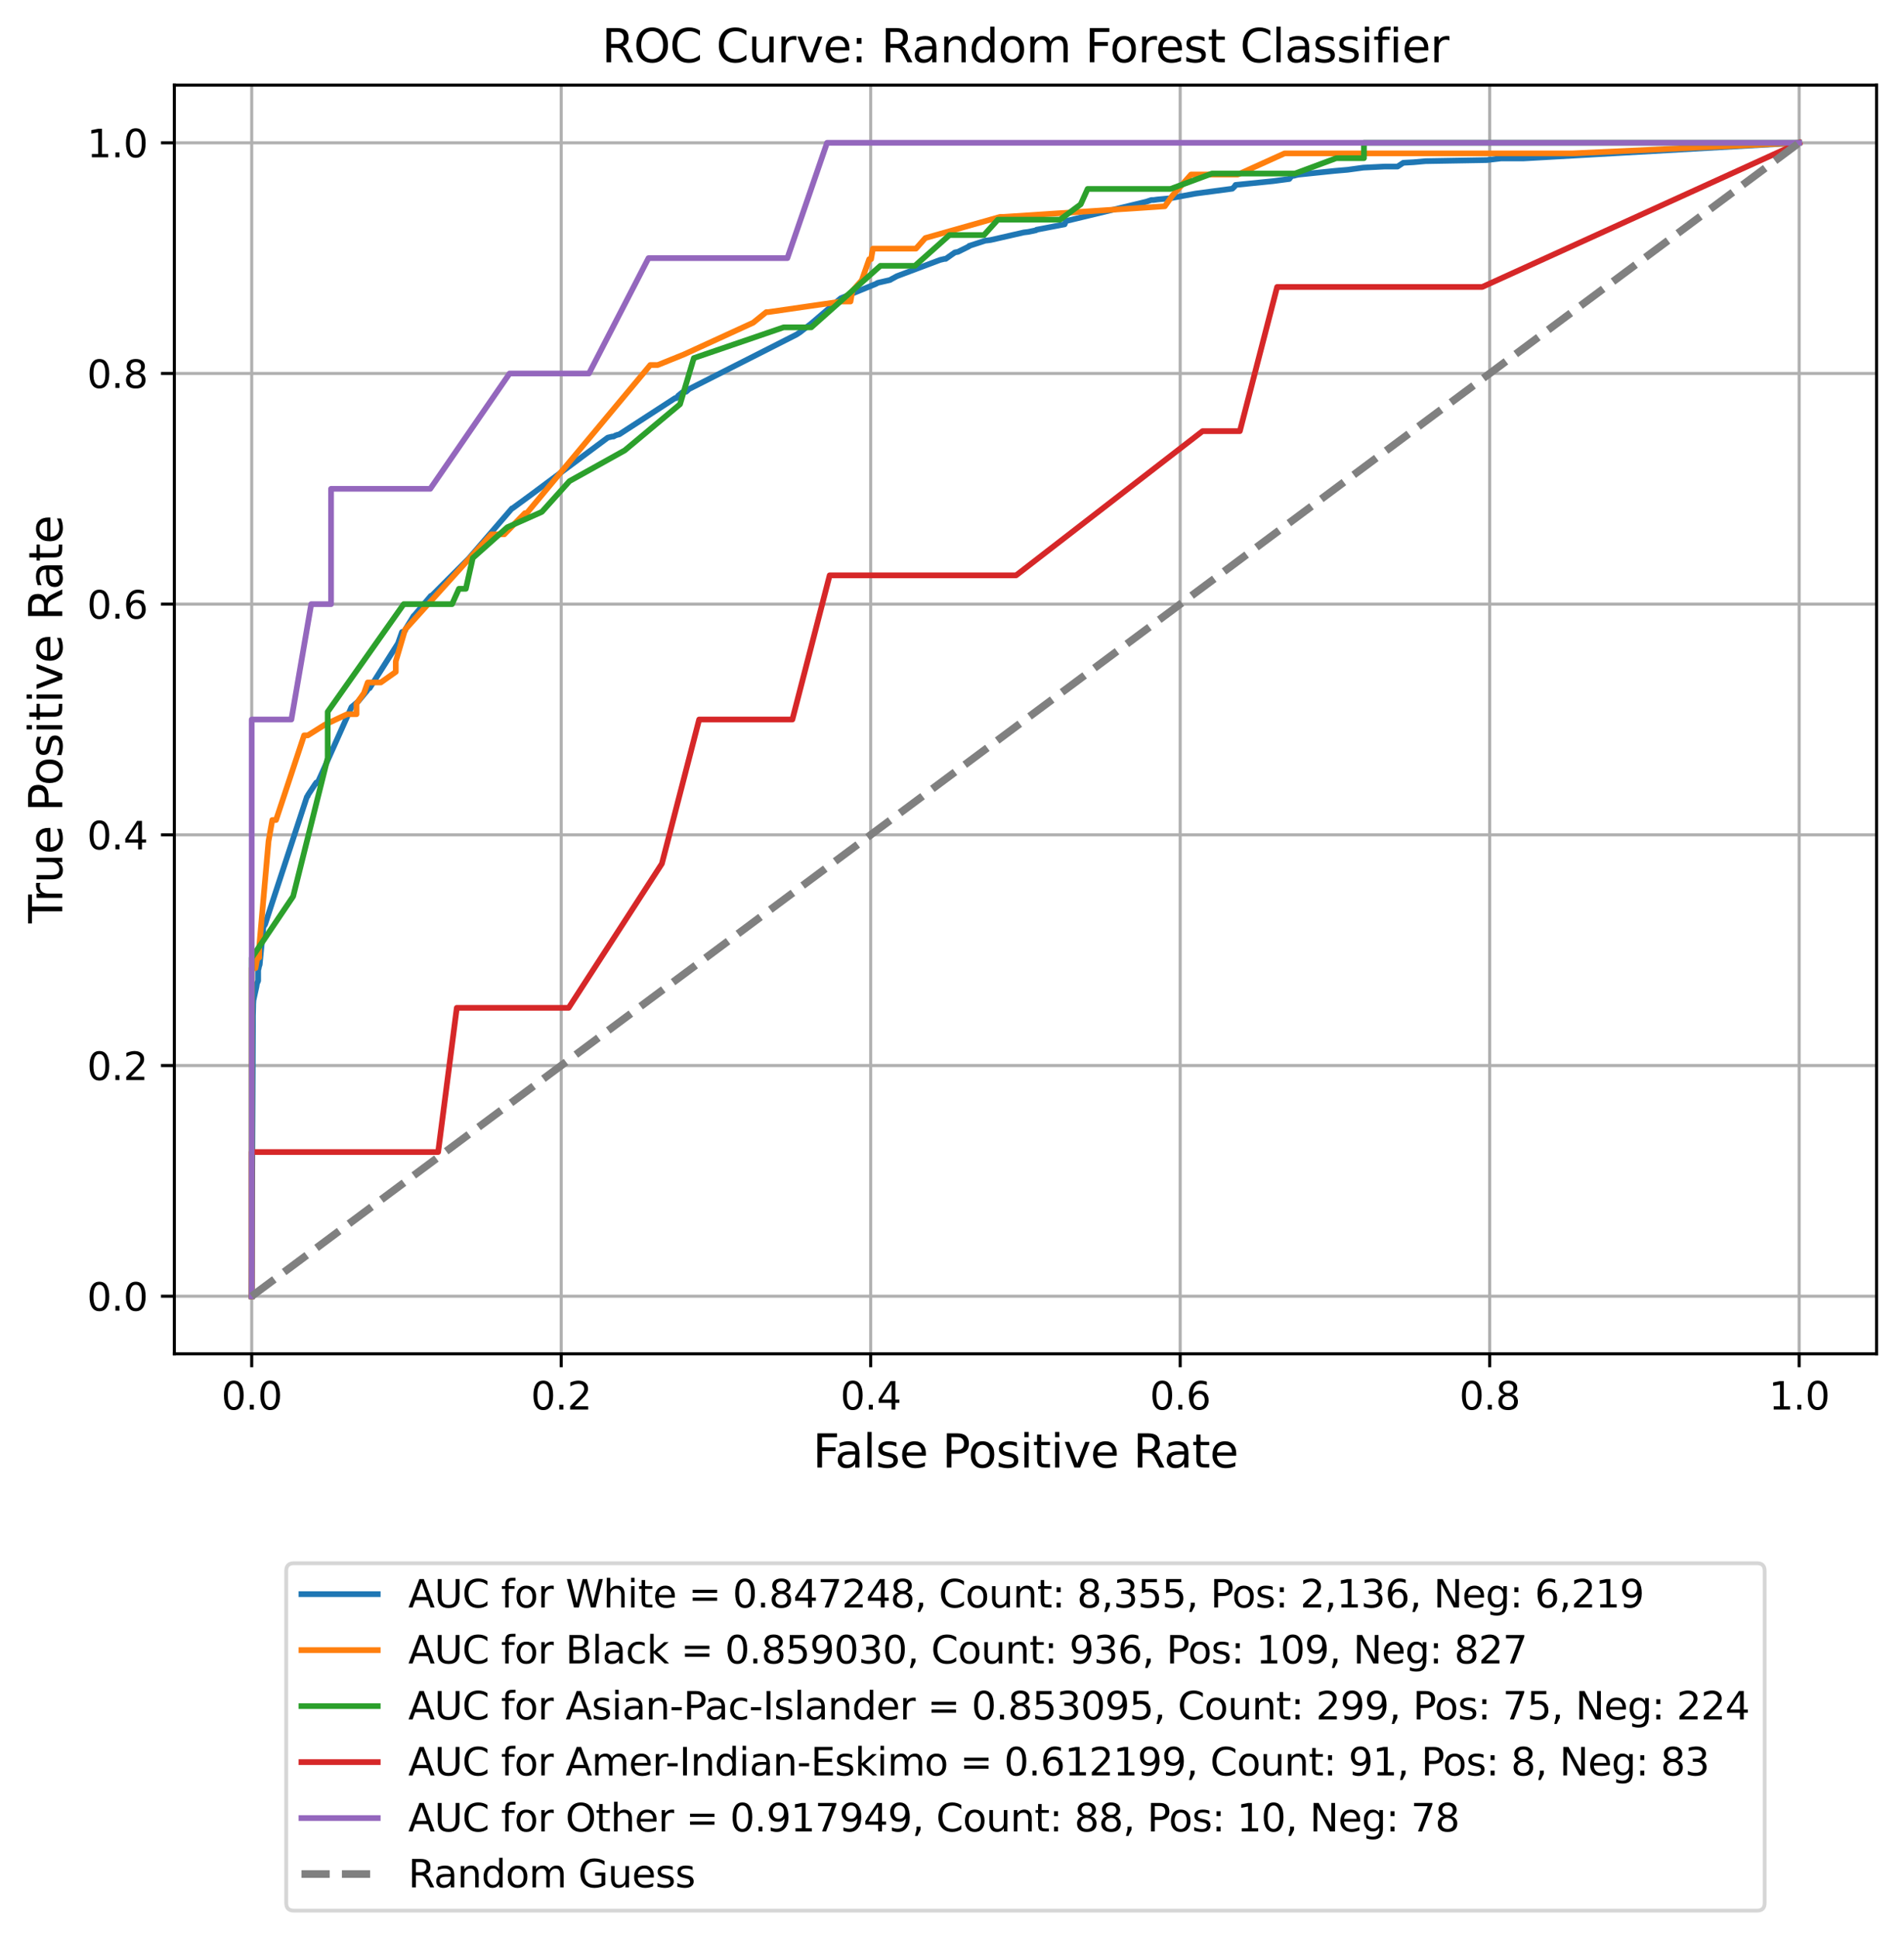 <?xml version="1.0" encoding="utf-8" standalone="no"?>
<!DOCTYPE svg PUBLIC "-//W3C//DTD SVG 1.1//EN"
  "http://www.w3.org/Graphics/SVG/1.1/DTD/svg11.dtd">
<svg xmlns:xlink="http://www.w3.org/1999/xlink" width="499.317pt" height="508.123pt" viewBox="0 0 499.317 508.123" xmlns="http://www.w3.org/2000/svg" version="1.1">
 <defs>
  <style type="text/css">*{stroke-linejoin: round; stroke-linecap: butt}</style>
 </defs>
 <g id="figure_1">
  <g id="patch_1">
   <path d="M 0 508.123 
L 499.317 508.123 
L 499.317 -0 
L 0 -0 
z
" style="fill: #ffffff"/>
  </g>
  <g id="axes_1">
   <g id="patch_2">
    <path d="M 45.717 354.958 
L 492.117 354.958 
L 492.117 22.318 
L 45.717 22.318 
z
" style="fill: #ffffff"/>
   </g>
   <g id="matplotlib.axis_1">
    <g id="xtick_1">
     <g id="line2d_1">
      <path d="M 66.008 354.958 
L 66.008 22.318 
" clip-path="url(#p4e9f854696)" style="fill: none; stroke: #b0b0b0; stroke-width: 0.8; stroke-linecap: square"/>
     </g>
     <g id="line2d_2">
      <defs>
       <path id="mfd24e2ac9d" d="M 0 0 
L 0 3.5 
" style="stroke: #000000; stroke-width: 0.8"/>
      </defs>
      <g>
       <use xlink:href="#mfd24e2ac9d" x="66.008" y="354.958" style="stroke: #000000; stroke-width: 0.8"/>
      </g>
     </g>
     <g id="text_1">
      <!-- 0.0 -->
      <g transform="translate(58.056 369.557) scale(0.1 -0.1)">
       <defs>
        <path id="DejaVuSans-30" d="M 2034 4250 
Q 1547 4250 1301 3770 
Q 1056 3291 1056 2328 
Q 1056 1369 1301 889 
Q 1547 409 2034 409 
Q 2525 409 2770 889 
Q 3016 1369 3016 2328 
Q 3016 3291 2770 3770 
Q 2525 4250 2034 4250 
z
M 2034 4750 
Q 2819 4750 3233 4129 
Q 3647 3509 3647 2328 
Q 3647 1150 3233 529 
Q 2819 -91 2034 -91 
Q 1250 -91 836 529 
Q 422 1150 422 2328 
Q 422 3509 836 4129 
Q 1250 4750 2034 4750 
z
" transform="scale(0.016)"/>
        <path id="DejaVuSans-2e" d="M 684 794 
L 1344 794 
L 1344 0 
L 684 0 
L 684 794 
z
" transform="scale(0.016)"/>
       </defs>
       <use xlink:href="#DejaVuSans-30"/>
       <use xlink:href="#DejaVuSans-2e" x="63.623"/>
       <use xlink:href="#DejaVuSans-30" x="95.41"/>
      </g>
     </g>
    </g>
    <g id="xtick_2">
     <g id="line2d_3">
      <path d="M 147.171 354.958 
L 147.171 22.318 
" clip-path="url(#p4e9f854696)" style="fill: none; stroke: #b0b0b0; stroke-width: 0.8; stroke-linecap: square"/>
     </g>
     <g id="line2d_4">
      <g>
       <use xlink:href="#mfd24e2ac9d" x="147.171" y="354.958" style="stroke: #000000; stroke-width: 0.8"/>
      </g>
     </g>
     <g id="text_2">
      <!-- 0.2 -->
      <g transform="translate(139.22 369.557) scale(0.1 -0.1)">
       <defs>
        <path id="DejaVuSans-32" d="M 1228 531 
L 3431 531 
L 3431 0 
L 469 0 
L 469 531 
Q 828 903 1448 1529 
Q 2069 2156 2228 2338 
Q 2531 2678 2651 2914 
Q 2772 3150 2772 3378 
Q 2772 3750 2511 3984 
Q 2250 4219 1831 4219 
Q 1534 4219 1204 4116 
Q 875 4013 500 3803 
L 500 4441 
Q 881 4594 1212 4672 
Q 1544 4750 1819 4750 
Q 2544 4750 2975 4387 
Q 3406 4025 3406 3419 
Q 3406 3131 3298 2873 
Q 3191 2616 2906 2266 
Q 2828 2175 2409 1742 
Q 1991 1309 1228 531 
z
" transform="scale(0.016)"/>
       </defs>
       <use xlink:href="#DejaVuSans-30"/>
       <use xlink:href="#DejaVuSans-2e" x="63.623"/>
       <use xlink:href="#DejaVuSans-32" x="95.41"/>
      </g>
     </g>
    </g>
    <g id="xtick_3">
     <g id="line2d_5">
      <path d="M 228.335 354.958 
L 228.335 22.318 
" clip-path="url(#p4e9f854696)" style="fill: none; stroke: #b0b0b0; stroke-width: 0.8; stroke-linecap: square"/>
     </g>
     <g id="line2d_6">
      <g>
       <use xlink:href="#mfd24e2ac9d" x="228.335" y="354.958" style="stroke: #000000; stroke-width: 0.8"/>
      </g>
     </g>
     <g id="text_3">
      <!-- 0.4 -->
      <g transform="translate(220.383 369.557) scale(0.1 -0.1)">
       <defs>
        <path id="DejaVuSans-34" d="M 2419 4116 
L 825 1625 
L 2419 1625 
L 2419 4116 
z
M 2253 4666 
L 3047 4666 
L 3047 1625 
L 3713 1625 
L 3713 1100 
L 3047 1100 
L 3047 0 
L 2419 0 
L 2419 1100 
L 313 1100 
L 313 1709 
L 2253 4666 
z
" transform="scale(0.016)"/>
       </defs>
       <use xlink:href="#DejaVuSans-30"/>
       <use xlink:href="#DejaVuSans-2e" x="63.623"/>
       <use xlink:href="#DejaVuSans-34" x="95.41"/>
      </g>
     </g>
    </g>
    <g id="xtick_4">
     <g id="line2d_7">
      <path d="M 309.499 354.958 
L 309.499 22.318 
" clip-path="url(#p4e9f854696)" style="fill: none; stroke: #b0b0b0; stroke-width: 0.8; stroke-linecap: square"/>
     </g>
     <g id="line2d_8">
      <g>
       <use xlink:href="#mfd24e2ac9d" x="309.499" y="354.958" style="stroke: #000000; stroke-width: 0.8"/>
      </g>
     </g>
     <g id="text_4">
      <!-- 0.6 -->
      <g transform="translate(301.547 369.557) scale(0.1 -0.1)">
       <defs>
        <path id="DejaVuSans-36" d="M 2113 2584 
Q 1688 2584 1439 2293 
Q 1191 2003 1191 1497 
Q 1191 994 1439 701 
Q 1688 409 2113 409 
Q 2538 409 2786 701 
Q 3034 994 3034 1497 
Q 3034 2003 2786 2293 
Q 2538 2584 2113 2584 
z
M 3366 4563 
L 3366 3988 
Q 3128 4100 2886 4159 
Q 2644 4219 2406 4219 
Q 1781 4219 1451 3797 
Q 1122 3375 1075 2522 
Q 1259 2794 1537 2939 
Q 1816 3084 2150 3084 
Q 2853 3084 3261 2657 
Q 3669 2231 3669 1497 
Q 3669 778 3244 343 
Q 2819 -91 2113 -91 
Q 1303 -91 875 529 
Q 447 1150 447 2328 
Q 447 3434 972 4092 
Q 1497 4750 2381 4750 
Q 2619 4750 2861 4703 
Q 3103 4656 3366 4563 
z
" transform="scale(0.016)"/>
       </defs>
       <use xlink:href="#DejaVuSans-30"/>
       <use xlink:href="#DejaVuSans-2e" x="63.623"/>
       <use xlink:href="#DejaVuSans-36" x="95.41"/>
      </g>
     </g>
    </g>
    <g id="xtick_5">
     <g id="line2d_9">
      <path d="M 390.662 354.958 
L 390.662 22.318 
" clip-path="url(#p4e9f854696)" style="fill: none; stroke: #b0b0b0; stroke-width: 0.8; stroke-linecap: square"/>
     </g>
     <g id="line2d_10">
      <g>
       <use xlink:href="#mfd24e2ac9d" x="390.662" y="354.958" style="stroke: #000000; stroke-width: 0.8"/>
      </g>
     </g>
     <g id="text_5">
      <!-- 0.8 -->
      <g transform="translate(382.711 369.557) scale(0.1 -0.1)">
       <defs>
        <path id="DejaVuSans-38" d="M 2034 2216 
Q 1584 2216 1326 1975 
Q 1069 1734 1069 1313 
Q 1069 891 1326 650 
Q 1584 409 2034 409 
Q 2484 409 2743 651 
Q 3003 894 3003 1313 
Q 3003 1734 2745 1975 
Q 2488 2216 2034 2216 
z
M 1403 2484 
Q 997 2584 770 2862 
Q 544 3141 544 3541 
Q 544 4100 942 4425 
Q 1341 4750 2034 4750 
Q 2731 4750 3128 4425 
Q 3525 4100 3525 3541 
Q 3525 3141 3298 2862 
Q 3072 2584 2669 2484 
Q 3125 2378 3379 2068 
Q 3634 1759 3634 1313 
Q 3634 634 3220 271 
Q 2806 -91 2034 -91 
Q 1263 -91 848 271 
Q 434 634 434 1313 
Q 434 1759 690 2068 
Q 947 2378 1403 2484 
z
M 1172 3481 
Q 1172 3119 1398 2916 
Q 1625 2713 2034 2713 
Q 2441 2713 2670 2916 
Q 2900 3119 2900 3481 
Q 2900 3844 2670 4047 
Q 2441 4250 2034 4250 
Q 1625 4250 1398 4047 
Q 1172 3844 1172 3481 
z
" transform="scale(0.016)"/>
       </defs>
       <use xlink:href="#DejaVuSans-30"/>
       <use xlink:href="#DejaVuSans-2e" x="63.623"/>
       <use xlink:href="#DejaVuSans-38" x="95.41"/>
      </g>
     </g>
    </g>
    <g id="xtick_6">
     <g id="line2d_11">
      <path d="M 471.826 354.958 
L 471.826 22.318 
" clip-path="url(#p4e9f854696)" style="fill: none; stroke: #b0b0b0; stroke-width: 0.8; stroke-linecap: square"/>
     </g>
     <g id="line2d_12">
      <g>
       <use xlink:href="#mfd24e2ac9d" x="471.826" y="354.958" style="stroke: #000000; stroke-width: 0.8"/>
      </g>
     </g>
     <g id="text_6">
      <!-- 1.0 -->
      <g transform="translate(463.874 369.557) scale(0.1 -0.1)">
       <defs>
        <path id="DejaVuSans-31" d="M 794 531 
L 1825 531 
L 1825 4091 
L 703 3866 
L 703 4441 
L 1819 4666 
L 2450 4666 
L 2450 531 
L 3481 531 
L 3481 0 
L 794 0 
L 794 531 
z
" transform="scale(0.016)"/>
       </defs>
       <use xlink:href="#DejaVuSans-31"/>
       <use xlink:href="#DejaVuSans-2e" x="63.623"/>
       <use xlink:href="#DejaVuSans-30" x="95.41"/>
      </g>
     </g>
    </g>
    <g id="text_7">
     <!-- False Positive Rate -->
     <g transform="translate(213.157 384.754) scale(0.12 -0.12)">
      <defs>
       <path id="DejaVuSans-46" d="M 628 4666 
L 3309 4666 
L 3309 4134 
L 1259 4134 
L 1259 2759 
L 3109 2759 
L 3109 2228 
L 1259 2228 
L 1259 0 
L 628 0 
L 628 4666 
z
" transform="scale(0.016)"/>
       <path id="DejaVuSans-61" d="M 2194 1759 
Q 1497 1759 1228 1600 
Q 959 1441 959 1056 
Q 959 750 1161 570 
Q 1363 391 1709 391 
Q 2188 391 2477 730 
Q 2766 1069 2766 1631 
L 2766 1759 
L 2194 1759 
z
M 3341 1997 
L 3341 0 
L 2766 0 
L 2766 531 
Q 2569 213 2275 61 
Q 1981 -91 1556 -91 
Q 1019 -91 701 211 
Q 384 513 384 1019 
Q 384 1609 779 1909 
Q 1175 2209 1959 2209 
L 2766 2209 
L 2766 2266 
Q 2766 2663 2505 2880 
Q 2244 3097 1772 3097 
Q 1472 3097 1187 3025 
Q 903 2953 641 2809 
L 641 3341 
Q 956 3463 1253 3523 
Q 1550 3584 1831 3584 
Q 2591 3584 2966 3190 
Q 3341 2797 3341 1997 
z
" transform="scale(0.016)"/>
       <path id="DejaVuSans-6c" d="M 603 4863 
L 1178 4863 
L 1178 0 
L 603 0 
L 603 4863 
z
" transform="scale(0.016)"/>
       <path id="DejaVuSans-73" d="M 2834 3397 
L 2834 2853 
Q 2591 2978 2328 3040 
Q 2066 3103 1784 3103 
Q 1356 3103 1142 2972 
Q 928 2841 928 2578 
Q 928 2378 1081 2264 
Q 1234 2150 1697 2047 
L 1894 2003 
Q 2506 1872 2764 1633 
Q 3022 1394 3022 966 
Q 3022 478 2636 193 
Q 2250 -91 1575 -91 
Q 1294 -91 989 -36 
Q 684 19 347 128 
L 347 722 
Q 666 556 975 473 
Q 1284 391 1588 391 
Q 1994 391 2212 530 
Q 2431 669 2431 922 
Q 2431 1156 2273 1281 
Q 2116 1406 1581 1522 
L 1381 1569 
Q 847 1681 609 1914 
Q 372 2147 372 2553 
Q 372 3047 722 3315 
Q 1072 3584 1716 3584 
Q 2034 3584 2315 3537 
Q 2597 3491 2834 3397 
z
" transform="scale(0.016)"/>
       <path id="DejaVuSans-65" d="M 3597 1894 
L 3597 1613 
L 953 1613 
Q 991 1019 1311 708 
Q 1631 397 2203 397 
Q 2534 397 2845 478 
Q 3156 559 3463 722 
L 3463 178 
Q 3153 47 2828 -22 
Q 2503 -91 2169 -91 
Q 1331 -91 842 396 
Q 353 884 353 1716 
Q 353 2575 817 3079 
Q 1281 3584 2069 3584 
Q 2775 3584 3186 3129 
Q 3597 2675 3597 1894 
z
M 3022 2063 
Q 3016 2534 2758 2815 
Q 2500 3097 2075 3097 
Q 1594 3097 1305 2825 
Q 1016 2553 972 2059 
L 3022 2063 
z
" transform="scale(0.016)"/>
       <path id="DejaVuSans-20" transform="scale(0.016)"/>
       <path id="DejaVuSans-50" d="M 1259 4147 
L 1259 2394 
L 2053 2394 
Q 2494 2394 2734 2622 
Q 2975 2850 2975 3272 
Q 2975 3691 2734 3919 
Q 2494 4147 2053 4147 
L 1259 4147 
z
M 628 4666 
L 2053 4666 
Q 2838 4666 3239 4311 
Q 3641 3956 3641 3272 
Q 3641 2581 3239 2228 
Q 2838 1875 2053 1875 
L 1259 1875 
L 1259 0 
L 628 0 
L 628 4666 
z
" transform="scale(0.016)"/>
       <path id="DejaVuSans-6f" d="M 1959 3097 
Q 1497 3097 1228 2736 
Q 959 2375 959 1747 
Q 959 1119 1226 758 
Q 1494 397 1959 397 
Q 2419 397 2687 759 
Q 2956 1122 2956 1747 
Q 2956 2369 2687 2733 
Q 2419 3097 1959 3097 
z
M 1959 3584 
Q 2709 3584 3137 3096 
Q 3566 2609 3566 1747 
Q 3566 888 3137 398 
Q 2709 -91 1959 -91 
Q 1206 -91 779 398 
Q 353 888 353 1747 
Q 353 2609 779 3096 
Q 1206 3584 1959 3584 
z
" transform="scale(0.016)"/>
       <path id="DejaVuSans-69" d="M 603 3500 
L 1178 3500 
L 1178 0 
L 603 0 
L 603 3500 
z
M 603 4863 
L 1178 4863 
L 1178 4134 
L 603 4134 
L 603 4863 
z
" transform="scale(0.016)"/>
       <path id="DejaVuSans-74" d="M 1172 4494 
L 1172 3500 
L 2356 3500 
L 2356 3053 
L 1172 3053 
L 1172 1153 
Q 1172 725 1289 603 
Q 1406 481 1766 481 
L 2356 481 
L 2356 0 
L 1766 0 
Q 1100 0 847 248 
Q 594 497 594 1153 
L 594 3053 
L 172 3053 
L 172 3500 
L 594 3500 
L 594 4494 
L 1172 4494 
z
" transform="scale(0.016)"/>
       <path id="DejaVuSans-76" d="M 191 3500 
L 800 3500 
L 1894 563 
L 2988 3500 
L 3597 3500 
L 2284 0 
L 1503 0 
L 191 3500 
z
" transform="scale(0.016)"/>
       <path id="DejaVuSans-52" d="M 2841 2188 
Q 3044 2119 3236 1894 
Q 3428 1669 3622 1275 
L 4263 0 
L 3584 0 
L 2988 1197 
Q 2756 1666 2539 1819 
Q 2322 1972 1947 1972 
L 1259 1972 
L 1259 0 
L 628 0 
L 628 4666 
L 2053 4666 
Q 2853 4666 3247 4331 
Q 3641 3997 3641 3322 
Q 3641 2881 3436 2590 
Q 3231 2300 2841 2188 
z
M 1259 4147 
L 1259 2491 
L 2053 2491 
Q 2509 2491 2742 2702 
Q 2975 2913 2975 3322 
Q 2975 3731 2742 3939 
Q 2509 4147 2053 4147 
L 1259 4147 
z
" transform="scale(0.016)"/>
      </defs>
      <use xlink:href="#DejaVuSans-46"/>
      <use xlink:href="#DejaVuSans-61" x="48.395"/>
      <use xlink:href="#DejaVuSans-6c" x="109.674"/>
      <use xlink:href="#DejaVuSans-73" x="137.457"/>
      <use xlink:href="#DejaVuSans-65" x="189.557"/>
      <use xlink:href="#DejaVuSans-20" x="251.08"/>
      <use xlink:href="#DejaVuSans-50" x="282.867"/>
      <use xlink:href="#DejaVuSans-6f" x="339.545"/>
      <use xlink:href="#DejaVuSans-73" x="400.727"/>
      <use xlink:href="#DejaVuSans-69" x="452.826"/>
      <use xlink:href="#DejaVuSans-74" x="480.609"/>
      <use xlink:href="#DejaVuSans-69" x="519.818"/>
      <use xlink:href="#DejaVuSans-76" x="547.602"/>
      <use xlink:href="#DejaVuSans-65" x="606.781"/>
      <use xlink:href="#DejaVuSans-20" x="668.305"/>
      <use xlink:href="#DejaVuSans-52" x="700.092"/>
      <use xlink:href="#DejaVuSans-61" x="767.324"/>
      <use xlink:href="#DejaVuSans-74" x="828.604"/>
      <use xlink:href="#DejaVuSans-65" x="867.812"/>
     </g>
    </g>
   </g>
   <g id="matplotlib.axis_2">
    <g id="ytick_1">
     <g id="line2d_13">
      <path d="M 45.717 339.838 
L 492.117 339.838 
" clip-path="url(#p4e9f854696)" style="fill: none; stroke: #b0b0b0; stroke-width: 0.8; stroke-linecap: square"/>
     </g>
     <g id="line2d_14">
      <defs>
       <path id="mfc788ca7cc" d="M 0 0 
L -3.5 0 
" style="stroke: #000000; stroke-width: 0.8"/>
      </defs>
      <g>
       <use xlink:href="#mfc788ca7cc" x="45.717" y="339.838" style="stroke: #000000; stroke-width: 0.8"/>
      </g>
     </g>
     <g id="text_8">
      <!-- 0.0 -->
      <g transform="translate(22.814 343.637) scale(0.1 -0.1)">
       <use xlink:href="#DejaVuSans-30"/>
       <use xlink:href="#DejaVuSans-2e" x="63.623"/>
       <use xlink:href="#DejaVuSans-30" x="95.41"/>
      </g>
     </g>
    </g>
    <g id="ytick_2">
     <g id="line2d_15">
      <path d="M 45.717 279.358 
L 492.117 279.358 
" clip-path="url(#p4e9f854696)" style="fill: none; stroke: #b0b0b0; stroke-width: 0.8; stroke-linecap: square"/>
     </g>
     <g id="line2d_16">
      <g>
       <use xlink:href="#mfc788ca7cc" x="45.717" y="279.358" style="stroke: #000000; stroke-width: 0.8"/>
      </g>
     </g>
     <g id="text_9">
      <!-- 0.2 -->
      <g transform="translate(22.814 283.157) scale(0.1 -0.1)">
       <use xlink:href="#DejaVuSans-30"/>
       <use xlink:href="#DejaVuSans-2e" x="63.623"/>
       <use xlink:href="#DejaVuSans-32" x="95.41"/>
      </g>
     </g>
    </g>
    <g id="ytick_3">
     <g id="line2d_17">
      <path d="M 45.717 218.878 
L 492.117 218.878 
" clip-path="url(#p4e9f854696)" style="fill: none; stroke: #b0b0b0; stroke-width: 0.8; stroke-linecap: square"/>
     </g>
     <g id="line2d_18">
      <g>
       <use xlink:href="#mfc788ca7cc" x="45.717" y="218.878" style="stroke: #000000; stroke-width: 0.8"/>
      </g>
     </g>
     <g id="text_10">
      <!-- 0.4 -->
      <g transform="translate(22.814 222.677) scale(0.1 -0.1)">
       <use xlink:href="#DejaVuSans-30"/>
       <use xlink:href="#DejaVuSans-2e" x="63.623"/>
       <use xlink:href="#DejaVuSans-34" x="95.41"/>
      </g>
     </g>
    </g>
    <g id="ytick_4">
     <g id="line2d_19">
      <path d="M 45.717 158.398 
L 492.117 158.398 
" clip-path="url(#p4e9f854696)" style="fill: none; stroke: #b0b0b0; stroke-width: 0.8; stroke-linecap: square"/>
     </g>
     <g id="line2d_20">
      <g>
       <use xlink:href="#mfc788ca7cc" x="45.717" y="158.398" style="stroke: #000000; stroke-width: 0.8"/>
      </g>
     </g>
     <g id="text_11">
      <!-- 0.6 -->
      <g transform="translate(22.814 162.197) scale(0.1 -0.1)">
       <use xlink:href="#DejaVuSans-30"/>
       <use xlink:href="#DejaVuSans-2e" x="63.623"/>
       <use xlink:href="#DejaVuSans-36" x="95.41"/>
      </g>
     </g>
    </g>
    <g id="ytick_5">
     <g id="line2d_21">
      <path d="M 45.717 97.918 
L 492.117 97.918 
" clip-path="url(#p4e9f854696)" style="fill: none; stroke: #b0b0b0; stroke-width: 0.8; stroke-linecap: square"/>
     </g>
     <g id="line2d_22">
      <g>
       <use xlink:href="#mfc788ca7cc" x="45.717" y="97.918" style="stroke: #000000; stroke-width: 0.8"/>
      </g>
     </g>
     <g id="text_12">
      <!-- 0.8 -->
      <g transform="translate(22.814 101.717) scale(0.1 -0.1)">
       <use xlink:href="#DejaVuSans-30"/>
       <use xlink:href="#DejaVuSans-2e" x="63.623"/>
       <use xlink:href="#DejaVuSans-38" x="95.41"/>
      </g>
     </g>
    </g>
    <g id="ytick_6">
     <g id="line2d_23">
      <path d="M 45.717 37.438 
L 492.117 37.438 
" clip-path="url(#p4e9f854696)" style="fill: none; stroke: #b0b0b0; stroke-width: 0.8; stroke-linecap: square"/>
     </g>
     <g id="line2d_24">
      <g>
       <use xlink:href="#mfc788ca7cc" x="45.717" y="37.438" style="stroke: #000000; stroke-width: 0.8"/>
      </g>
     </g>
     <g id="text_13">
      <!-- 1.0 -->
      <g transform="translate(22.814 41.237) scale(0.1 -0.1)">
       <use xlink:href="#DejaVuSans-31"/>
       <use xlink:href="#DejaVuSans-2e" x="63.623"/>
       <use xlink:href="#DejaVuSans-30" x="95.41"/>
      </g>
     </g>
    </g>
    <g id="text_14">
     <!-- True Positive Rate -->
     <g transform="translate(16.318 242.074) rotate(-90) scale(0.12 -0.12)">
      <defs>
       <path id="DejaVuSans-54" d="M -19 4666 
L 3928 4666 
L 3928 4134 
L 2272 4134 
L 2272 0 
L 1638 0 
L 1638 4134 
L -19 4134 
L -19 4666 
z
" transform="scale(0.016)"/>
       <path id="DejaVuSans-72" d="M 2631 2963 
Q 2534 3019 2420 3045 
Q 2306 3072 2169 3072 
Q 1681 3072 1420 2755 
Q 1159 2438 1159 1844 
L 1159 0 
L 581 0 
L 581 3500 
L 1159 3500 
L 1159 2956 
Q 1341 3275 1631 3429 
Q 1922 3584 2338 3584 
Q 2397 3584 2469 3576 
Q 2541 3569 2628 3553 
L 2631 2963 
z
" transform="scale(0.016)"/>
       <path id="DejaVuSans-75" d="M 544 1381 
L 544 3500 
L 1119 3500 
L 1119 1403 
Q 1119 906 1312 657 
Q 1506 409 1894 409 
Q 2359 409 2629 706 
Q 2900 1003 2900 1516 
L 2900 3500 
L 3475 3500 
L 3475 0 
L 2900 0 
L 2900 538 
Q 2691 219 2414 64 
Q 2138 -91 1772 -91 
Q 1169 -91 856 284 
Q 544 659 544 1381 
z
M 1991 3584 
L 1991 3584 
z
" transform="scale(0.016)"/>
      </defs>
      <use xlink:href="#DejaVuSans-54"/>
      <use xlink:href="#DejaVuSans-72" x="46.334"/>
      <use xlink:href="#DejaVuSans-75" x="87.447"/>
      <use xlink:href="#DejaVuSans-65" x="150.826"/>
      <use xlink:href="#DejaVuSans-20" x="212.35"/>
      <use xlink:href="#DejaVuSans-50" x="244.137"/>
      <use xlink:href="#DejaVuSans-6f" x="300.814"/>
      <use xlink:href="#DejaVuSans-73" x="361.996"/>
      <use xlink:href="#DejaVuSans-69" x="414.096"/>
      <use xlink:href="#DejaVuSans-74" x="441.879"/>
      <use xlink:href="#DejaVuSans-69" x="481.088"/>
      <use xlink:href="#DejaVuSans-76" x="508.871"/>
      <use xlink:href="#DejaVuSans-65" x="568.051"/>
      <use xlink:href="#DejaVuSans-20" x="629.574"/>
      <use xlink:href="#DejaVuSans-52" x="661.361"/>
      <use xlink:href="#DejaVuSans-61" x="728.594"/>
      <use xlink:href="#DejaVuSans-74" x="789.873"/>
      <use xlink:href="#DejaVuSans-65" x="829.082"/>
     </g>
    </g>
   </g>
   <g id="line2d_25">
    <path d="M 66.008 339.838 
L 66.334 268.91 
L 66.334 266.362 
L 66.399 263.813 
L 66.399 263.389 
L 66.465 262.256 
L 67.248 258.717 
L 67.378 257.867 
L 67.704 257.159 
L 67.704 255.319 
L 67.704 254.753 
L 67.704 254.328 
L 67.835 253.903 
L 67.9 253.479 
L 68.096 252.912 
L 69.075 243.002 
L 69.466 242.436 
L 69.532 242.294 
L 80.494 208.883 
L 80.625 208.741 
L 80.69 208.741 
L 80.755 208.458 
L 82.713 205.485 
L 82.843 205.485 
L 82.909 205.202 
L 83.431 204.919 
L 92.175 185.382 
L 93.871 183.966 
L 96.221 181.135 
L 96.677 180.427 
L 96.938 180.427 
L 104.377 168.676 
L 105.422 165.703 
L 105.748 165.562 
L 106.27 165.279 
L 106.4 164.854 
L 108.489 161.456 
L 108.554 161.456 
L 112.991 156.218 
L 113.187 156.218 
L 122.91 146.449 
L 134.264 133.283 
L 134.395 133.283 
L 139.419 129.602 
L 159.387 114.737 
L 160.562 114.454 
L 160.888 114.454 
L 161.41 114.171 
L 161.801 114.029 
L 162.389 113.888 
L 177.006 104.402 
L 177.332 104.402 
L 177.919 103.694 
L 178.963 102.845 
L 179.485 102.703 
L 179.616 102.703 
L 179.942 102.703 
L 180.725 101.995 
L 208.915 87.697 
L 209.764 87.13 
L 212.7 84.865 
L 220.465 78.211 
L 229.797 74.389 
L 229.993 74.247 
L 230.319 74.106 
L 230.384 74.106 
L 233.451 73.398 
L 233.647 73.256 
L 235.213 72.407 
L 246.502 68.159 
L 247.677 67.876 
L 248.003 67.876 
L 250.417 66.177 
L 251.2 66.036 
L 254.071 64.62 
L 254.137 64.479 
L 258.052 63.204 
L 258.509 63.063 
L 258.77 63.063 
L 259.814 62.921 
L 268.493 60.939 
L 269.667 60.798 
L 271.69 60.373 
L 271.821 60.231 
L 279.194 58.816 
L 279.521 57.966 
L 300.663 52.87 
L 301.903 52.445 
L 302.49 52.445 
L 303.534 52.303 
L 306.536 52.02 
L 306.667 52.02 
L 313.584 50.746 
L 323.176 49.472 
L 323.763 48.906 
L 324.024 48.481 
L 333.878 47.49 
L 338.119 46.924 
L 338.446 46.499 
L 338.837 46.074 
L 339.359 46.074 
L 339.816 45.933 
L 340.469 45.791 
L 350.061 44.8 
L 353.389 44.517 
L 357.5 43.95 
L 363.112 43.667 
L 366.505 43.667 
L 368.006 42.676 
L 370.681 42.535 
L 373.814 42.252 
L 389.931 41.968 
L 393.586 41.544 
L 399.393 41.544 
L 471.826 37.438 
" clip-path="url(#p4e9f854696)" style="fill: none; stroke: #1f77b4; stroke-width: 1.5; stroke-linecap: square"/>
   </g>
   <g id="line2d_26">
    <path d="M 66.008 339.838 
L 66.008 262.157 
L 66.008 256.609 
L 66.008 253.834 
L 66.989 253.834 
L 67.48 251.06 
L 67.971 251.06 
L 67.971 248.286 
L 70.424 220.543 
L 71.406 214.994 
L 72.387 214.994 
L 79.748 192.8 
L 80.729 192.8 
L 85.146 190.025 
L 91.034 187.251 
L 92.015 187.251 
L 93.488 187.251 
L 93.488 184.477 
L 95.45 181.702 
L 96.432 178.928 
L 99.867 178.928 
L 103.793 176.154 
L 103.793 173.379 
L 106.246 165.056 
L 128.819 140.088 
L 130.291 140.088 
L 131.272 140.088 
L 132.254 140.088 
L 137.652 134.539 
L 138.142 134.539 
L 170.529 95.699 
L 172.492 95.699 
L 179.362 92.924 
L 197.518 84.601 
L 200.953 81.827 
L 201.444 81.827 
L 220.582 79.053 
L 222.054 79.053 
L 223.035 79.053 
L 223.526 76.278 
L 225.98 73.504 
L 227.942 67.956 
L 228.433 67.956 
L 228.924 65.181 
L 236.285 65.181 
L 240.21 65.181 
L 242.664 62.407 
L 262.292 56.858 
L 263.274 56.858 
L 305.475 54.084 
L 307.438 51.31 
L 312.345 45.761 
L 322.159 45.761 
L 324.613 45.761 
L 336.88 40.212 
L 341.297 40.212 
L 342.769 40.212 
L 343.75 40.212 
L 345.222 40.212 
L 359.944 40.212 
L 362.888 40.212 
L 371.721 40.212 
L 377.609 40.212 
L 378.591 40.212 
L 380.554 40.212 
L 387.914 40.212 
L 409.015 40.212 
L 409.506 40.212 
L 412.45 40.212 
L 471.826 37.438 
" clip-path="url(#p4e9f854696)" style="fill: none; stroke: #ff7f0e; stroke-width: 1.5; stroke-linecap: square"/>
   </g>
   <g id="line2d_27">
    <path d="M 66.008 339.838 
L 66.008 271.294 
L 66.008 263.23 
L 66.008 259.198 
L 66.008 251.134 
L 76.878 235.006 
L 85.936 198.718 
L 85.936 186.622 
L 105.865 158.398 
L 113.112 158.398 
L 114.923 158.398 
L 118.547 158.398 
L 120.358 154.366 
L 122.17 154.366 
L 123.982 146.302 
L 133.04 138.238 
L 142.099 134.206 
L 149.345 126.142 
L 163.839 118.078 
L 178.332 105.982 
L 181.956 93.886 
L 205.508 85.822 
L 207.319 85.822 
L 212.755 85.822 
L 230.871 69.694 
L 238.118 69.694 
L 239.93 69.694 
L 248.988 61.63 
L 256.235 61.63 
L 258.047 61.63 
L 261.67 57.598 
L 265.293 57.598 
L 277.975 57.598 
L 283.41 53.566 
L 285.222 49.534 
L 305.151 49.534 
L 306.962 49.534 
L 317.832 45.502 
L 321.456 45.502 
L 328.703 45.502 
L 339.573 45.502 
L 350.443 41.47 
L 357.69 41.47 
L 357.69 37.438 
L 361.313 37.438 
L 364.936 37.438 
L 386.677 37.438 
L 393.923 37.438 
L 471.826 37.438 
" clip-path="url(#p4e9f854696)" style="fill: none; stroke: #2ca02c; stroke-width: 1.5; stroke-linecap: square"/>
   </g>
   <g id="line2d_28">
    <path d="M 66.008 339.838 
L 66.008 302.038 
L 70.897 302.038 
L 100.233 302.038 
L 114.902 302.038 
L 119.791 264.238 
L 149.127 264.238 
L 173.574 226.438 
L 183.353 188.638 
L 202.91 188.638 
L 207.8 188.638 
L 217.578 150.838 
L 237.136 150.838 
L 266.472 150.838 
L 315.366 113.038 
L 325.145 113.038 
L 334.923 75.238 
L 344.702 75.238 
L 359.37 75.238 
L 388.707 75.238 
L 471.826 37.438 
" clip-path="url(#p4e9f854696)" style="fill: none; stroke: #d62728; stroke-width: 1.5; stroke-linecap: square"/>
   </g>
   <g id="line2d_29">
    <path d="M 66.008 339.838 
L 66.008 279.358 
L 66.008 188.638 
L 76.413 188.638 
L 81.616 158.398 
L 86.819 158.398 
L 86.819 128.158 
L 97.225 128.158 
L 112.833 128.158 
L 133.644 97.918 
L 154.455 97.918 
L 170.064 67.678 
L 185.672 67.678 
L 206.483 67.678 
L 216.889 37.438 
L 227.294 37.438 
L 258.511 37.438 
L 274.12 37.438 
L 284.525 37.438 
L 305.336 37.438 
L 315.742 37.438 
L 320.945 37.438 
L 331.35 37.438 
L 367.77 37.438 
L 471.826 37.438 
" clip-path="url(#p4e9f854696)" style="fill: none; stroke: #9467bd; stroke-width: 1.5; stroke-linecap: square"/>
   </g>
   <g id="line2d_30">
    <path d="M 66.008 339.838 
L 471.826 37.438 
" clip-path="url(#p4e9f854696)" style="fill: none; stroke-dasharray: 7.4,3.2; stroke-dashoffset: 0; stroke: #808080; stroke-width: 2"/>
   </g>
   <g id="patch_3">
    <path d="M 45.717 354.958 
L 45.717 22.318 
" style="fill: none; stroke: #000000; stroke-width: 0.8; stroke-linejoin: miter; stroke-linecap: square"/>
   </g>
   <g id="patch_4">
    <path d="M 492.117 354.958 
L 492.117 22.318 
" style="fill: none; stroke: #000000; stroke-width: 0.8; stroke-linejoin: miter; stroke-linecap: square"/>
   </g>
   <g id="patch_5">
    <path d="M 45.717 354.958 
L 492.117 354.958 
" style="fill: none; stroke: #000000; stroke-width: 0.8; stroke-linejoin: miter; stroke-linecap: square"/>
   </g>
   <g id="patch_6">
    <path d="M 45.717 22.318 
L 492.117 22.318 
" style="fill: none; stroke: #000000; stroke-width: 0.8; stroke-linejoin: miter; stroke-linecap: square"/>
   </g>
   <g id="text_15">
    <!-- ROC Curve: Random Forest Classifier -->
    <g transform="translate(157.851 16.318) scale(0.12 -0.12)">
     <defs>
      <path id="DejaVuSans-4f" d="M 2522 4238 
Q 1834 4238 1429 3725 
Q 1025 3213 1025 2328 
Q 1025 1447 1429 934 
Q 1834 422 2522 422 
Q 3209 422 3611 934 
Q 4013 1447 4013 2328 
Q 4013 3213 3611 3725 
Q 3209 4238 2522 4238 
z
M 2522 4750 
Q 3503 4750 4090 4092 
Q 4678 3434 4678 2328 
Q 4678 1225 4090 567 
Q 3503 -91 2522 -91 
Q 1538 -91 948 565 
Q 359 1222 359 2328 
Q 359 3434 948 4092 
Q 1538 4750 2522 4750 
z
" transform="scale(0.016)"/>
      <path id="DejaVuSans-43" d="M 4122 4306 
L 4122 3641 
Q 3803 3938 3442 4084 
Q 3081 4231 2675 4231 
Q 1875 4231 1450 3742 
Q 1025 3253 1025 2328 
Q 1025 1406 1450 917 
Q 1875 428 2675 428 
Q 3081 428 3442 575 
Q 3803 722 4122 1019 
L 4122 359 
Q 3791 134 3420 21 
Q 3050 -91 2638 -91 
Q 1578 -91 968 557 
Q 359 1206 359 2328 
Q 359 3453 968 4101 
Q 1578 4750 2638 4750 
Q 3056 4750 3426 4639 
Q 3797 4528 4122 4306 
z
" transform="scale(0.016)"/>
      <path id="DejaVuSans-3a" d="M 750 794 
L 1409 794 
L 1409 0 
L 750 0 
L 750 794 
z
M 750 3309 
L 1409 3309 
L 1409 2516 
L 750 2516 
L 750 3309 
z
" transform="scale(0.016)"/>
      <path id="DejaVuSans-6e" d="M 3513 2113 
L 3513 0 
L 2938 0 
L 2938 2094 
Q 2938 2591 2744 2837 
Q 2550 3084 2163 3084 
Q 1697 3084 1428 2787 
Q 1159 2491 1159 1978 
L 1159 0 
L 581 0 
L 581 3500 
L 1159 3500 
L 1159 2956 
Q 1366 3272 1645 3428 
Q 1925 3584 2291 3584 
Q 2894 3584 3203 3211 
Q 3513 2838 3513 2113 
z
" transform="scale(0.016)"/>
      <path id="DejaVuSans-64" d="M 2906 2969 
L 2906 4863 
L 3481 4863 
L 3481 0 
L 2906 0 
L 2906 525 
Q 2725 213 2448 61 
Q 2172 -91 1784 -91 
Q 1150 -91 751 415 
Q 353 922 353 1747 
Q 353 2572 751 3078 
Q 1150 3584 1784 3584 
Q 2172 3584 2448 3432 
Q 2725 3281 2906 2969 
z
M 947 1747 
Q 947 1113 1208 752 
Q 1469 391 1925 391 
Q 2381 391 2643 752 
Q 2906 1113 2906 1747 
Q 2906 2381 2643 2742 
Q 2381 3103 1925 3103 
Q 1469 3103 1208 2742 
Q 947 2381 947 1747 
z
" transform="scale(0.016)"/>
      <path id="DejaVuSans-6d" d="M 3328 2828 
Q 3544 3216 3844 3400 
Q 4144 3584 4550 3584 
Q 5097 3584 5394 3201 
Q 5691 2819 5691 2113 
L 5691 0 
L 5113 0 
L 5113 2094 
Q 5113 2597 4934 2840 
Q 4756 3084 4391 3084 
Q 3944 3084 3684 2787 
Q 3425 2491 3425 1978 
L 3425 0 
L 2847 0 
L 2847 2094 
Q 2847 2600 2669 2842 
Q 2491 3084 2119 3084 
Q 1678 3084 1418 2786 
Q 1159 2488 1159 1978 
L 1159 0 
L 581 0 
L 581 3500 
L 1159 3500 
L 1159 2956 
Q 1356 3278 1631 3431 
Q 1906 3584 2284 3584 
Q 2666 3584 2933 3390 
Q 3200 3197 3328 2828 
z
" transform="scale(0.016)"/>
      <path id="DejaVuSans-66" d="M 2375 4863 
L 2375 4384 
L 1825 4384 
Q 1516 4384 1395 4259 
Q 1275 4134 1275 3809 
L 1275 3500 
L 2222 3500 
L 2222 3053 
L 1275 3053 
L 1275 0 
L 697 0 
L 697 3053 
L 147 3053 
L 147 3500 
L 697 3500 
L 697 3744 
Q 697 4328 969 4595 
Q 1241 4863 1831 4863 
L 2375 4863 
z
" transform="scale(0.016)"/>
     </defs>
     <use xlink:href="#DejaVuSans-52"/>
     <use xlink:href="#DejaVuSans-4f" x="69.482"/>
     <use xlink:href="#DejaVuSans-43" x="148.193"/>
     <use xlink:href="#DejaVuSans-20" x="218.018"/>
     <use xlink:href="#DejaVuSans-43" x="249.805"/>
     <use xlink:href="#DejaVuSans-75" x="319.629"/>
     <use xlink:href="#DejaVuSans-72" x="383.008"/>
     <use xlink:href="#DejaVuSans-76" x="424.121"/>
     <use xlink:href="#DejaVuSans-65" x="483.301"/>
     <use xlink:href="#DejaVuSans-3a" x="544.824"/>
     <use xlink:href="#DejaVuSans-20" x="578.516"/>
     <use xlink:href="#DejaVuSans-52" x="610.303"/>
     <use xlink:href="#DejaVuSans-61" x="677.535"/>
     <use xlink:href="#DejaVuSans-6e" x="738.814"/>
     <use xlink:href="#DejaVuSans-64" x="802.193"/>
     <use xlink:href="#DejaVuSans-6f" x="865.67"/>
     <use xlink:href="#DejaVuSans-6d" x="926.852"/>
     <use xlink:href="#DejaVuSans-20" x="1024.264"/>
     <use xlink:href="#DejaVuSans-46" x="1056.051"/>
     <use xlink:href="#DejaVuSans-6f" x="1109.945"/>
     <use xlink:href="#DejaVuSans-72" x="1171.127"/>
     <use xlink:href="#DejaVuSans-65" x="1209.99"/>
     <use xlink:href="#DejaVuSans-73" x="1271.514"/>
     <use xlink:href="#DejaVuSans-74" x="1323.613"/>
     <use xlink:href="#DejaVuSans-20" x="1362.822"/>
     <use xlink:href="#DejaVuSans-43" x="1394.609"/>
     <use xlink:href="#DejaVuSans-6c" x="1464.434"/>
     <use xlink:href="#DejaVuSans-61" x="1492.217"/>
     <use xlink:href="#DejaVuSans-73" x="1553.496"/>
     <use xlink:href="#DejaVuSans-73" x="1605.596"/>
     <use xlink:href="#DejaVuSans-69" x="1657.695"/>
     <use xlink:href="#DejaVuSans-66" x="1685.479"/>
     <use xlink:href="#DejaVuSans-69" x="1720.684"/>
     <use xlink:href="#DejaVuSans-65" x="1748.467"/>
     <use xlink:href="#DejaVuSans-72" x="1809.99"/>
    </g>
   </g>
   <g id="legend_1">
    <g id="patch_7">
     <path d="M 77.059 500.923 
L 460.775 500.923 
Q 462.775 500.923 462.775 498.923 
L 462.775 411.854 
Q 462.775 409.854 460.775 409.854 
L 77.059 409.854 
Q 75.059 409.854 75.059 411.854 
L 75.059 498.923 
Q 75.059 500.923 77.059 500.923 
z
" style="fill: #ffffff; opacity: 0.8; stroke: #cccccc; stroke-linejoin: miter"/>
    </g>
    <g id="line2d_31">
     <path d="M 79.059 417.953 
L 89.059 417.953 
L 99.059 417.953 
" style="fill: none; stroke: #1f77b4; stroke-width: 1.5; stroke-linecap: square"/>
    </g>
    <g id="text_16">
     <!-- AUC for White = 0.847248, Count: 8,355, Pos: 2,136, Neg: 6,219 -->
     <g transform="translate(107.059 421.453) scale(0.1 -0.1)">
      <defs>
       <path id="DejaVuSans-41" d="M 2188 4044 
L 1331 1722 
L 3047 1722 
L 2188 4044 
z
M 1831 4666 
L 2547 4666 
L 4325 0 
L 3669 0 
L 3244 1197 
L 1141 1197 
L 716 0 
L 50 0 
L 1831 4666 
z
" transform="scale(0.016)"/>
       <path id="DejaVuSans-55" d="M 556 4666 
L 1191 4666 
L 1191 1831 
Q 1191 1081 1462 751 
Q 1734 422 2344 422 
Q 2950 422 3222 751 
Q 3494 1081 3494 1831 
L 3494 4666 
L 4128 4666 
L 4128 1753 
Q 4128 841 3676 375 
Q 3225 -91 2344 -91 
Q 1459 -91 1007 375 
Q 556 841 556 1753 
L 556 4666 
z
" transform="scale(0.016)"/>
       <path id="DejaVuSans-57" d="M 213 4666 
L 850 4666 
L 1831 722 
L 2809 4666 
L 3519 4666 
L 4500 722 
L 5478 4666 
L 6119 4666 
L 4947 0 
L 4153 0 
L 3169 4050 
L 2175 0 
L 1381 0 
L 213 4666 
z
" transform="scale(0.016)"/>
       <path id="DejaVuSans-68" d="M 3513 2113 
L 3513 0 
L 2938 0 
L 2938 2094 
Q 2938 2591 2744 2837 
Q 2550 3084 2163 3084 
Q 1697 3084 1428 2787 
Q 1159 2491 1159 1978 
L 1159 0 
L 581 0 
L 581 4863 
L 1159 4863 
L 1159 2956 
Q 1366 3272 1645 3428 
Q 1925 3584 2291 3584 
Q 2894 3584 3203 3211 
Q 3513 2838 3513 2113 
z
" transform="scale(0.016)"/>
       <path id="DejaVuSans-3d" d="M 678 2906 
L 4684 2906 
L 4684 2381 
L 678 2381 
L 678 2906 
z
M 678 1631 
L 4684 1631 
L 4684 1100 
L 678 1100 
L 678 1631 
z
" transform="scale(0.016)"/>
       <path id="DejaVuSans-37" d="M 525 4666 
L 3525 4666 
L 3525 4397 
L 1831 0 
L 1172 0 
L 2766 4134 
L 525 4134 
L 525 4666 
z
" transform="scale(0.016)"/>
       <path id="DejaVuSans-2c" d="M 750 794 
L 1409 794 
L 1409 256 
L 897 -744 
L 494 -744 
L 750 256 
L 750 794 
z
" transform="scale(0.016)"/>
       <path id="DejaVuSans-33" d="M 2597 2516 
Q 3050 2419 3304 2112 
Q 3559 1806 3559 1356 
Q 3559 666 3084 287 
Q 2609 -91 1734 -91 
Q 1441 -91 1130 -33 
Q 819 25 488 141 
L 488 750 
Q 750 597 1062 519 
Q 1375 441 1716 441 
Q 2309 441 2620 675 
Q 2931 909 2931 1356 
Q 2931 1769 2642 2001 
Q 2353 2234 1838 2234 
L 1294 2234 
L 1294 2753 
L 1863 2753 
Q 2328 2753 2575 2939 
Q 2822 3125 2822 3475 
Q 2822 3834 2567 4026 
Q 2313 4219 1838 4219 
Q 1578 4219 1281 4162 
Q 984 4106 628 3988 
L 628 4550 
Q 988 4650 1302 4700 
Q 1616 4750 1894 4750 
Q 2613 4750 3031 4423 
Q 3450 4097 3450 3541 
Q 3450 3153 3228 2886 
Q 3006 2619 2597 2516 
z
" transform="scale(0.016)"/>
       <path id="DejaVuSans-35" d="M 691 4666 
L 3169 4666 
L 3169 4134 
L 1269 4134 
L 1269 2991 
Q 1406 3038 1543 3061 
Q 1681 3084 1819 3084 
Q 2600 3084 3056 2656 
Q 3513 2228 3513 1497 
Q 3513 744 3044 326 
Q 2575 -91 1722 -91 
Q 1428 -91 1123 -41 
Q 819 9 494 109 
L 494 744 
Q 775 591 1075 516 
Q 1375 441 1709 441 
Q 2250 441 2565 725 
Q 2881 1009 2881 1497 
Q 2881 1984 2565 2268 
Q 2250 2553 1709 2553 
Q 1456 2553 1204 2497 
Q 953 2441 691 2322 
L 691 4666 
z
" transform="scale(0.016)"/>
       <path id="DejaVuSans-4e" d="M 628 4666 
L 1478 4666 
L 3547 763 
L 3547 4666 
L 4159 4666 
L 4159 0 
L 3309 0 
L 1241 3903 
L 1241 0 
L 628 0 
L 628 4666 
z
" transform="scale(0.016)"/>
       <path id="DejaVuSans-67" d="M 2906 1791 
Q 2906 2416 2648 2759 
Q 2391 3103 1925 3103 
Q 1463 3103 1205 2759 
Q 947 2416 947 1791 
Q 947 1169 1205 825 
Q 1463 481 1925 481 
Q 2391 481 2648 825 
Q 2906 1169 2906 1791 
z
M 3481 434 
Q 3481 -459 3084 -895 
Q 2688 -1331 1869 -1331 
Q 1566 -1331 1297 -1286 
Q 1028 -1241 775 -1147 
L 775 -588 
Q 1028 -725 1275 -790 
Q 1522 -856 1778 -856 
Q 2344 -856 2625 -561 
Q 2906 -266 2906 331 
L 2906 616 
Q 2728 306 2450 153 
Q 2172 0 1784 0 
Q 1141 0 747 490 
Q 353 981 353 1791 
Q 353 2603 747 3093 
Q 1141 3584 1784 3584 
Q 2172 3584 2450 3431 
Q 2728 3278 2906 2969 
L 2906 3500 
L 3481 3500 
L 3481 434 
z
" transform="scale(0.016)"/>
       <path id="DejaVuSans-39" d="M 703 97 
L 703 672 
Q 941 559 1184 500 
Q 1428 441 1663 441 
Q 2288 441 2617 861 
Q 2947 1281 2994 2138 
Q 2813 1869 2534 1725 
Q 2256 1581 1919 1581 
Q 1219 1581 811 2004 
Q 403 2428 403 3163 
Q 403 3881 828 4315 
Q 1253 4750 1959 4750 
Q 2769 4750 3195 4129 
Q 3622 3509 3622 2328 
Q 3622 1225 3098 567 
Q 2575 -91 1691 -91 
Q 1453 -91 1209 -44 
Q 966 3 703 97 
z
M 1959 2075 
Q 2384 2075 2632 2365 
Q 2881 2656 2881 3163 
Q 2881 3666 2632 3958 
Q 2384 4250 1959 4250 
Q 1534 4250 1286 3958 
Q 1038 3666 1038 3163 
Q 1038 2656 1286 2365 
Q 1534 2075 1959 2075 
z
" transform="scale(0.016)"/>
      </defs>
      <use xlink:href="#DejaVuSans-41"/>
      <use xlink:href="#DejaVuSans-55" x="68.408"/>
      <use xlink:href="#DejaVuSans-43" x="141.602"/>
      <use xlink:href="#DejaVuSans-20" x="211.426"/>
      <use xlink:href="#DejaVuSans-66" x="243.213"/>
      <use xlink:href="#DejaVuSans-6f" x="278.418"/>
      <use xlink:href="#DejaVuSans-72" x="339.6"/>
      <use xlink:href="#DejaVuSans-20" x="380.713"/>
      <use xlink:href="#DejaVuSans-57" x="412.5"/>
      <use xlink:href="#DejaVuSans-68" x="511.377"/>
      <use xlink:href="#DejaVuSans-69" x="574.756"/>
      <use xlink:href="#DejaVuSans-74" x="602.539"/>
      <use xlink:href="#DejaVuSans-65" x="641.748"/>
      <use xlink:href="#DejaVuSans-20" x="703.271"/>
      <use xlink:href="#DejaVuSans-3d" x="735.059"/>
      <use xlink:href="#DejaVuSans-20" x="818.848"/>
      <use xlink:href="#DejaVuSans-30" x="850.635"/>
      <use xlink:href="#DejaVuSans-2e" x="914.258"/>
      <use xlink:href="#DejaVuSans-38" x="946.045"/>
      <use xlink:href="#DejaVuSans-34" x="1009.668"/>
      <use xlink:href="#DejaVuSans-37" x="1073.291"/>
      <use xlink:href="#DejaVuSans-32" x="1136.914"/>
      <use xlink:href="#DejaVuSans-34" x="1200.537"/>
      <use xlink:href="#DejaVuSans-38" x="1264.16"/>
      <use xlink:href="#DejaVuSans-2c" x="1327.783"/>
      <use xlink:href="#DejaVuSans-20" x="1359.57"/>
      <use xlink:href="#DejaVuSans-43" x="1391.357"/>
      <use xlink:href="#DejaVuSans-6f" x="1461.182"/>
      <use xlink:href="#DejaVuSans-75" x="1522.363"/>
      <use xlink:href="#DejaVuSans-6e" x="1585.742"/>
      <use xlink:href="#DejaVuSans-74" x="1649.121"/>
      <use xlink:href="#DejaVuSans-3a" x="1688.33"/>
      <use xlink:href="#DejaVuSans-20" x="1722.021"/>
      <use xlink:href="#DejaVuSans-38" x="1753.809"/>
      <use xlink:href="#DejaVuSans-2c" x="1817.432"/>
      <use xlink:href="#DejaVuSans-33" x="1849.219"/>
      <use xlink:href="#DejaVuSans-35" x="1912.842"/>
      <use xlink:href="#DejaVuSans-35" x="1976.465"/>
      <use xlink:href="#DejaVuSans-2c" x="2040.088"/>
      <use xlink:href="#DejaVuSans-20" x="2071.875"/>
      <use xlink:href="#DejaVuSans-50" x="2103.662"/>
      <use xlink:href="#DejaVuSans-6f" x="2160.34"/>
      <use xlink:href="#DejaVuSans-73" x="2221.521"/>
      <use xlink:href="#DejaVuSans-3a" x="2273.621"/>
      <use xlink:href="#DejaVuSans-20" x="2307.312"/>
      <use xlink:href="#DejaVuSans-32" x="2339.1"/>
      <use xlink:href="#DejaVuSans-2c" x="2402.723"/>
      <use xlink:href="#DejaVuSans-31" x="2434.51"/>
      <use xlink:href="#DejaVuSans-33" x="2498.133"/>
      <use xlink:href="#DejaVuSans-36" x="2561.756"/>
      <use xlink:href="#DejaVuSans-2c" x="2625.379"/>
      <use xlink:href="#DejaVuSans-20" x="2657.166"/>
      <use xlink:href="#DejaVuSans-4e" x="2688.953"/>
      <use xlink:href="#DejaVuSans-65" x="2763.758"/>
      <use xlink:href="#DejaVuSans-67" x="2825.281"/>
      <use xlink:href="#DejaVuSans-3a" x="2888.758"/>
      <use xlink:href="#DejaVuSans-20" x="2922.449"/>
      <use xlink:href="#DejaVuSans-36" x="2954.236"/>
      <use xlink:href="#DejaVuSans-2c" x="3017.859"/>
      <use xlink:href="#DejaVuSans-32" x="3049.646"/>
      <use xlink:href="#DejaVuSans-31" x="3113.27"/>
      <use xlink:href="#DejaVuSans-39" x="3176.893"/>
     </g>
    </g>
    <g id="line2d_32">
     <path d="M 79.059 432.631 
L 89.059 432.631 
L 99.059 432.631 
" style="fill: none; stroke: #ff7f0e; stroke-width: 1.5; stroke-linecap: square"/>
    </g>
    <g id="text_17">
     <!-- AUC for Black = 0.859030, Count: 936, Pos: 109, Neg: 827 -->
     <g transform="translate(107.059 436.131) scale(0.1 -0.1)">
      <defs>
       <path id="DejaVuSans-42" d="M 1259 2228 
L 1259 519 
L 2272 519 
Q 2781 519 3026 730 
Q 3272 941 3272 1375 
Q 3272 1813 3026 2020 
Q 2781 2228 2272 2228 
L 1259 2228 
z
M 1259 4147 
L 1259 2741 
L 2194 2741 
Q 2656 2741 2882 2914 
Q 3109 3088 3109 3444 
Q 3109 3797 2882 3972 
Q 2656 4147 2194 4147 
L 1259 4147 
z
M 628 4666 
L 2241 4666 
Q 2963 4666 3353 4366 
Q 3744 4066 3744 3513 
Q 3744 3084 3544 2831 
Q 3344 2578 2956 2516 
Q 3422 2416 3680 2098 
Q 3938 1781 3938 1306 
Q 3938 681 3513 340 
Q 3088 0 2303 0 
L 628 0 
L 628 4666 
z
" transform="scale(0.016)"/>
       <path id="DejaVuSans-63" d="M 3122 3366 
L 3122 2828 
Q 2878 2963 2633 3030 
Q 2388 3097 2138 3097 
Q 1578 3097 1268 2742 
Q 959 2388 959 1747 
Q 959 1106 1268 751 
Q 1578 397 2138 397 
Q 2388 397 2633 464 
Q 2878 531 3122 666 
L 3122 134 
Q 2881 22 2623 -34 
Q 2366 -91 2075 -91 
Q 1284 -91 818 406 
Q 353 903 353 1747 
Q 353 2603 823 3093 
Q 1294 3584 2113 3584 
Q 2378 3584 2631 3529 
Q 2884 3475 3122 3366 
z
" transform="scale(0.016)"/>
       <path id="DejaVuSans-6b" d="M 581 4863 
L 1159 4863 
L 1159 1991 
L 2875 3500 
L 3609 3500 
L 1753 1863 
L 3688 0 
L 2938 0 
L 1159 1709 
L 1159 0 
L 581 0 
L 581 4863 
z
" transform="scale(0.016)"/>
      </defs>
      <use xlink:href="#DejaVuSans-41"/>
      <use xlink:href="#DejaVuSans-55" x="68.408"/>
      <use xlink:href="#DejaVuSans-43" x="141.602"/>
      <use xlink:href="#DejaVuSans-20" x="211.426"/>
      <use xlink:href="#DejaVuSans-66" x="243.213"/>
      <use xlink:href="#DejaVuSans-6f" x="278.418"/>
      <use xlink:href="#DejaVuSans-72" x="339.6"/>
      <use xlink:href="#DejaVuSans-20" x="380.713"/>
      <use xlink:href="#DejaVuSans-42" x="412.5"/>
      <use xlink:href="#DejaVuSans-6c" x="481.104"/>
      <use xlink:href="#DejaVuSans-61" x="508.887"/>
      <use xlink:href="#DejaVuSans-63" x="570.166"/>
      <use xlink:href="#DejaVuSans-6b" x="625.146"/>
      <use xlink:href="#DejaVuSans-20" x="683.057"/>
      <use xlink:href="#DejaVuSans-3d" x="714.844"/>
      <use xlink:href="#DejaVuSans-20" x="798.633"/>
      <use xlink:href="#DejaVuSans-30" x="830.42"/>
      <use xlink:href="#DejaVuSans-2e" x="894.043"/>
      <use xlink:href="#DejaVuSans-38" x="925.83"/>
      <use xlink:href="#DejaVuSans-35" x="989.453"/>
      <use xlink:href="#DejaVuSans-39" x="1053.076"/>
      <use xlink:href="#DejaVuSans-30" x="1116.699"/>
      <use xlink:href="#DejaVuSans-33" x="1180.322"/>
      <use xlink:href="#DejaVuSans-30" x="1243.945"/>
      <use xlink:href="#DejaVuSans-2c" x="1307.568"/>
      <use xlink:href="#DejaVuSans-20" x="1339.355"/>
      <use xlink:href="#DejaVuSans-43" x="1371.143"/>
      <use xlink:href="#DejaVuSans-6f" x="1440.967"/>
      <use xlink:href="#DejaVuSans-75" x="1502.148"/>
      <use xlink:href="#DejaVuSans-6e" x="1565.527"/>
      <use xlink:href="#DejaVuSans-74" x="1628.906"/>
      <use xlink:href="#DejaVuSans-3a" x="1668.115"/>
      <use xlink:href="#DejaVuSans-20" x="1701.807"/>
      <use xlink:href="#DejaVuSans-39" x="1733.594"/>
      <use xlink:href="#DejaVuSans-33" x="1797.217"/>
      <use xlink:href="#DejaVuSans-36" x="1860.84"/>
      <use xlink:href="#DejaVuSans-2c" x="1924.463"/>
      <use xlink:href="#DejaVuSans-20" x="1956.25"/>
      <use xlink:href="#DejaVuSans-50" x="1988.037"/>
      <use xlink:href="#DejaVuSans-6f" x="2044.715"/>
      <use xlink:href="#DejaVuSans-73" x="2105.896"/>
      <use xlink:href="#DejaVuSans-3a" x="2157.996"/>
      <use xlink:href="#DejaVuSans-20" x="2191.688"/>
      <use xlink:href="#DejaVuSans-31" x="2223.475"/>
      <use xlink:href="#DejaVuSans-30" x="2287.098"/>
      <use xlink:href="#DejaVuSans-39" x="2350.721"/>
      <use xlink:href="#DejaVuSans-2c" x="2414.344"/>
      <use xlink:href="#DejaVuSans-20" x="2446.131"/>
      <use xlink:href="#DejaVuSans-4e" x="2477.918"/>
      <use xlink:href="#DejaVuSans-65" x="2552.723"/>
      <use xlink:href="#DejaVuSans-67" x="2614.246"/>
      <use xlink:href="#DejaVuSans-3a" x="2677.723"/>
      <use xlink:href="#DejaVuSans-20" x="2711.414"/>
      <use xlink:href="#DejaVuSans-38" x="2743.201"/>
      <use xlink:href="#DejaVuSans-32" x="2806.824"/>
      <use xlink:href="#DejaVuSans-37" x="2870.447"/>
     </g>
    </g>
    <g id="line2d_33">
     <path d="M 79.059 447.309 
L 89.059 447.309 
L 99.059 447.309 
" style="fill: none; stroke: #2ca02c; stroke-width: 1.5; stroke-linecap: square"/>
    </g>
    <g id="text_18">
     <!-- AUC for Asian-Pac-Islander = 0.853095, Count: 299, Pos: 75, Neg: 224 -->
     <g transform="translate(107.059 450.809) scale(0.1 -0.1)">
      <defs>
       <path id="DejaVuSans-2d" d="M 313 2009 
L 1997 2009 
L 1997 1497 
L 313 1497 
L 313 2009 
z
" transform="scale(0.016)"/>
       <path id="DejaVuSans-49" d="M 628 4666 
L 1259 4666 
L 1259 0 
L 628 0 
L 628 4666 
z
" transform="scale(0.016)"/>
      </defs>
      <use xlink:href="#DejaVuSans-41"/>
      <use xlink:href="#DejaVuSans-55" x="68.408"/>
      <use xlink:href="#DejaVuSans-43" x="141.602"/>
      <use xlink:href="#DejaVuSans-20" x="211.426"/>
      <use xlink:href="#DejaVuSans-66" x="243.213"/>
      <use xlink:href="#DejaVuSans-6f" x="278.418"/>
      <use xlink:href="#DejaVuSans-72" x="339.6"/>
      <use xlink:href="#DejaVuSans-20" x="380.713"/>
      <use xlink:href="#DejaVuSans-41" x="412.5"/>
      <use xlink:href="#DejaVuSans-73" x="480.908"/>
      <use xlink:href="#DejaVuSans-69" x="533.008"/>
      <use xlink:href="#DejaVuSans-61" x="560.791"/>
      <use xlink:href="#DejaVuSans-6e" x="622.07"/>
      <use xlink:href="#DejaVuSans-2d" x="685.449"/>
      <use xlink:href="#DejaVuSans-50" x="721.533"/>
      <use xlink:href="#DejaVuSans-61" x="777.336"/>
      <use xlink:href="#DejaVuSans-63" x="838.615"/>
      <use xlink:href="#DejaVuSans-2d" x="893.596"/>
      <use xlink:href="#DejaVuSans-49" x="929.68"/>
      <use xlink:href="#DejaVuSans-73" x="959.172"/>
      <use xlink:href="#DejaVuSans-6c" x="1011.271"/>
      <use xlink:href="#DejaVuSans-61" x="1039.055"/>
      <use xlink:href="#DejaVuSans-6e" x="1100.334"/>
      <use xlink:href="#DejaVuSans-64" x="1163.713"/>
      <use xlink:href="#DejaVuSans-65" x="1227.189"/>
      <use xlink:href="#DejaVuSans-72" x="1288.713"/>
      <use xlink:href="#DejaVuSans-20" x="1329.826"/>
      <use xlink:href="#DejaVuSans-3d" x="1361.613"/>
      <use xlink:href="#DejaVuSans-20" x="1445.402"/>
      <use xlink:href="#DejaVuSans-30" x="1477.189"/>
      <use xlink:href="#DejaVuSans-2e" x="1540.812"/>
      <use xlink:href="#DejaVuSans-38" x="1572.6"/>
      <use xlink:href="#DejaVuSans-35" x="1636.223"/>
      <use xlink:href="#DejaVuSans-33" x="1699.846"/>
      <use xlink:href="#DejaVuSans-30" x="1763.469"/>
      <use xlink:href="#DejaVuSans-39" x="1827.092"/>
      <use xlink:href="#DejaVuSans-35" x="1890.715"/>
      <use xlink:href="#DejaVuSans-2c" x="1954.338"/>
      <use xlink:href="#DejaVuSans-20" x="1986.125"/>
      <use xlink:href="#DejaVuSans-43" x="2017.912"/>
      <use xlink:href="#DejaVuSans-6f" x="2087.736"/>
      <use xlink:href="#DejaVuSans-75" x="2148.918"/>
      <use xlink:href="#DejaVuSans-6e" x="2212.297"/>
      <use xlink:href="#DejaVuSans-74" x="2275.676"/>
      <use xlink:href="#DejaVuSans-3a" x="2314.885"/>
      <use xlink:href="#DejaVuSans-20" x="2348.576"/>
      <use xlink:href="#DejaVuSans-32" x="2380.363"/>
      <use xlink:href="#DejaVuSans-39" x="2443.986"/>
      <use xlink:href="#DejaVuSans-39" x="2507.609"/>
      <use xlink:href="#DejaVuSans-2c" x="2571.232"/>
      <use xlink:href="#DejaVuSans-20" x="2603.02"/>
      <use xlink:href="#DejaVuSans-50" x="2634.807"/>
      <use xlink:href="#DejaVuSans-6f" x="2691.484"/>
      <use xlink:href="#DejaVuSans-73" x="2752.666"/>
      <use xlink:href="#DejaVuSans-3a" x="2804.766"/>
      <use xlink:href="#DejaVuSans-20" x="2838.457"/>
      <use xlink:href="#DejaVuSans-37" x="2870.244"/>
      <use xlink:href="#DejaVuSans-35" x="2933.867"/>
      <use xlink:href="#DejaVuSans-2c" x="2997.49"/>
      <use xlink:href="#DejaVuSans-20" x="3029.277"/>
      <use xlink:href="#DejaVuSans-4e" x="3061.064"/>
      <use xlink:href="#DejaVuSans-65" x="3135.869"/>
      <use xlink:href="#DejaVuSans-67" x="3197.393"/>
      <use xlink:href="#DejaVuSans-3a" x="3260.869"/>
      <use xlink:href="#DejaVuSans-20" x="3294.561"/>
      <use xlink:href="#DejaVuSans-32" x="3326.348"/>
      <use xlink:href="#DejaVuSans-32" x="3389.971"/>
      <use xlink:href="#DejaVuSans-34" x="3453.594"/>
     </g>
    </g>
    <g id="line2d_34">
     <path d="M 79.059 461.987 
L 89.059 461.987 
L 99.059 461.987 
" style="fill: none; stroke: #d62728; stroke-width: 1.5; stroke-linecap: square"/>
    </g>
    <g id="text_19">
     <!-- AUC for Amer-Indian-Eskimo = 0.612199, Count: 91, Pos: 8, Neg: 83 -->
     <g transform="translate(107.059 465.487) scale(0.1 -0.1)">
      <defs>
       <path id="DejaVuSans-45" d="M 628 4666 
L 3578 4666 
L 3578 4134 
L 1259 4134 
L 1259 2753 
L 3481 2753 
L 3481 2222 
L 1259 2222 
L 1259 531 
L 3634 531 
L 3634 0 
L 628 0 
L 628 4666 
z
" transform="scale(0.016)"/>
      </defs>
      <use xlink:href="#DejaVuSans-41"/>
      <use xlink:href="#DejaVuSans-55" x="68.408"/>
      <use xlink:href="#DejaVuSans-43" x="141.602"/>
      <use xlink:href="#DejaVuSans-20" x="211.426"/>
      <use xlink:href="#DejaVuSans-66" x="243.213"/>
      <use xlink:href="#DejaVuSans-6f" x="278.418"/>
      <use xlink:href="#DejaVuSans-72" x="339.6"/>
      <use xlink:href="#DejaVuSans-20" x="380.713"/>
      <use xlink:href="#DejaVuSans-41" x="412.5"/>
      <use xlink:href="#DejaVuSans-6d" x="480.908"/>
      <use xlink:href="#DejaVuSans-65" x="578.32"/>
      <use xlink:href="#DejaVuSans-72" x="639.844"/>
      <use xlink:href="#DejaVuSans-2d" x="674.582"/>
      <use xlink:href="#DejaVuSans-49" x="710.666"/>
      <use xlink:href="#DejaVuSans-6e" x="740.158"/>
      <use xlink:href="#DejaVuSans-64" x="803.537"/>
      <use xlink:href="#DejaVuSans-69" x="867.014"/>
      <use xlink:href="#DejaVuSans-61" x="894.797"/>
      <use xlink:href="#DejaVuSans-6e" x="956.076"/>
      <use xlink:href="#DejaVuSans-2d" x="1019.455"/>
      <use xlink:href="#DejaVuSans-45" x="1055.539"/>
      <use xlink:href="#DejaVuSans-73" x="1118.723"/>
      <use xlink:href="#DejaVuSans-6b" x="1170.822"/>
      <use xlink:href="#DejaVuSans-69" x="1228.732"/>
      <use xlink:href="#DejaVuSans-6d" x="1256.516"/>
      <use xlink:href="#DejaVuSans-6f" x="1353.928"/>
      <use xlink:href="#DejaVuSans-20" x="1415.109"/>
      <use xlink:href="#DejaVuSans-3d" x="1446.896"/>
      <use xlink:href="#DejaVuSans-20" x="1530.686"/>
      <use xlink:href="#DejaVuSans-30" x="1562.473"/>
      <use xlink:href="#DejaVuSans-2e" x="1626.096"/>
      <use xlink:href="#DejaVuSans-36" x="1657.883"/>
      <use xlink:href="#DejaVuSans-31" x="1721.506"/>
      <use xlink:href="#DejaVuSans-32" x="1785.129"/>
      <use xlink:href="#DejaVuSans-31" x="1848.752"/>
      <use xlink:href="#DejaVuSans-39" x="1912.375"/>
      <use xlink:href="#DejaVuSans-39" x="1975.998"/>
      <use xlink:href="#DejaVuSans-2c" x="2039.621"/>
      <use xlink:href="#DejaVuSans-20" x="2071.408"/>
      <use xlink:href="#DejaVuSans-43" x="2103.195"/>
      <use xlink:href="#DejaVuSans-6f" x="2173.02"/>
      <use xlink:href="#DejaVuSans-75" x="2234.201"/>
      <use xlink:href="#DejaVuSans-6e" x="2297.58"/>
      <use xlink:href="#DejaVuSans-74" x="2360.959"/>
      <use xlink:href="#DejaVuSans-3a" x="2400.168"/>
      <use xlink:href="#DejaVuSans-20" x="2433.859"/>
      <use xlink:href="#DejaVuSans-39" x="2465.646"/>
      <use xlink:href="#DejaVuSans-31" x="2529.27"/>
      <use xlink:href="#DejaVuSans-2c" x="2592.893"/>
      <use xlink:href="#DejaVuSans-20" x="2624.68"/>
      <use xlink:href="#DejaVuSans-50" x="2656.467"/>
      <use xlink:href="#DejaVuSans-6f" x="2713.145"/>
      <use xlink:href="#DejaVuSans-73" x="2774.326"/>
      <use xlink:href="#DejaVuSans-3a" x="2826.426"/>
      <use xlink:href="#DejaVuSans-20" x="2860.117"/>
      <use xlink:href="#DejaVuSans-38" x="2891.904"/>
      <use xlink:href="#DejaVuSans-2c" x="2955.527"/>
      <use xlink:href="#DejaVuSans-20" x="2987.314"/>
      <use xlink:href="#DejaVuSans-4e" x="3019.102"/>
      <use xlink:href="#DejaVuSans-65" x="3093.906"/>
      <use xlink:href="#DejaVuSans-67" x="3155.43"/>
      <use xlink:href="#DejaVuSans-3a" x="3218.906"/>
      <use xlink:href="#DejaVuSans-20" x="3252.598"/>
      <use xlink:href="#DejaVuSans-38" x="3284.385"/>
      <use xlink:href="#DejaVuSans-33" x="3348.008"/>
     </g>
    </g>
    <g id="line2d_35">
     <path d="M 79.059 476.665 
L 89.059 476.665 
L 99.059 476.665 
" style="fill: none; stroke: #9467bd; stroke-width: 1.5; stroke-linecap: square"/>
    </g>
    <g id="text_20">
     <!-- AUC for Other = 0.917949, Count: 88, Pos: 10, Neg: 78 -->
     <g transform="translate(107.059 480.165) scale(0.1 -0.1)">
      <use xlink:href="#DejaVuSans-41"/>
      <use xlink:href="#DejaVuSans-55" x="68.408"/>
      <use xlink:href="#DejaVuSans-43" x="141.602"/>
      <use xlink:href="#DejaVuSans-20" x="211.426"/>
      <use xlink:href="#DejaVuSans-66" x="243.213"/>
      <use xlink:href="#DejaVuSans-6f" x="278.418"/>
      <use xlink:href="#DejaVuSans-72" x="339.6"/>
      <use xlink:href="#DejaVuSans-20" x="380.713"/>
      <use xlink:href="#DejaVuSans-4f" x="412.5"/>
      <use xlink:href="#DejaVuSans-74" x="491.211"/>
      <use xlink:href="#DejaVuSans-68" x="530.42"/>
      <use xlink:href="#DejaVuSans-65" x="593.799"/>
      <use xlink:href="#DejaVuSans-72" x="655.322"/>
      <use xlink:href="#DejaVuSans-20" x="696.436"/>
      <use xlink:href="#DejaVuSans-3d" x="728.223"/>
      <use xlink:href="#DejaVuSans-20" x="812.012"/>
      <use xlink:href="#DejaVuSans-30" x="843.799"/>
      <use xlink:href="#DejaVuSans-2e" x="907.422"/>
      <use xlink:href="#DejaVuSans-39" x="939.209"/>
      <use xlink:href="#DejaVuSans-31" x="1002.832"/>
      <use xlink:href="#DejaVuSans-37" x="1066.455"/>
      <use xlink:href="#DejaVuSans-39" x="1130.078"/>
      <use xlink:href="#DejaVuSans-34" x="1193.701"/>
      <use xlink:href="#DejaVuSans-39" x="1257.324"/>
      <use xlink:href="#DejaVuSans-2c" x="1320.947"/>
      <use xlink:href="#DejaVuSans-20" x="1352.734"/>
      <use xlink:href="#DejaVuSans-43" x="1384.521"/>
      <use xlink:href="#DejaVuSans-6f" x="1454.346"/>
      <use xlink:href="#DejaVuSans-75" x="1515.527"/>
      <use xlink:href="#DejaVuSans-6e" x="1578.906"/>
      <use xlink:href="#DejaVuSans-74" x="1642.285"/>
      <use xlink:href="#DejaVuSans-3a" x="1681.494"/>
      <use xlink:href="#DejaVuSans-20" x="1715.186"/>
      <use xlink:href="#DejaVuSans-38" x="1746.973"/>
      <use xlink:href="#DejaVuSans-38" x="1810.596"/>
      <use xlink:href="#DejaVuSans-2c" x="1874.219"/>
      <use xlink:href="#DejaVuSans-20" x="1906.006"/>
      <use xlink:href="#DejaVuSans-50" x="1937.793"/>
      <use xlink:href="#DejaVuSans-6f" x="1994.471"/>
      <use xlink:href="#DejaVuSans-73" x="2055.652"/>
      <use xlink:href="#DejaVuSans-3a" x="2107.752"/>
      <use xlink:href="#DejaVuSans-20" x="2141.443"/>
      <use xlink:href="#DejaVuSans-31" x="2173.23"/>
      <use xlink:href="#DejaVuSans-30" x="2236.854"/>
      <use xlink:href="#DejaVuSans-2c" x="2300.477"/>
      <use xlink:href="#DejaVuSans-20" x="2332.264"/>
      <use xlink:href="#DejaVuSans-4e" x="2364.051"/>
      <use xlink:href="#DejaVuSans-65" x="2438.855"/>
      <use xlink:href="#DejaVuSans-67" x="2500.379"/>
      <use xlink:href="#DejaVuSans-3a" x="2563.855"/>
      <use xlink:href="#DejaVuSans-20" x="2597.547"/>
      <use xlink:href="#DejaVuSans-37" x="2629.334"/>
      <use xlink:href="#DejaVuSans-38" x="2692.957"/>
     </g>
    </g>
    <g id="line2d_36">
     <path d="M 79.059 491.343 
L 89.059 491.343 
L 99.059 491.343 
" style="fill: none; stroke-dasharray: 7.4,3.2; stroke-dashoffset: 0; stroke: #808080; stroke-width: 2"/>
    </g>
    <g id="text_21">
     <!-- Random Guess -->
     <g transform="translate(107.059 494.843) scale(0.1 -0.1)">
      <defs>
       <path id="DejaVuSans-47" d="M 3809 666 
L 3809 1919 
L 2778 1919 
L 2778 2438 
L 4434 2438 
L 4434 434 
Q 4069 175 3628 42 
Q 3188 -91 2688 -91 
Q 1594 -91 976 548 
Q 359 1188 359 2328 
Q 359 3472 976 4111 
Q 1594 4750 2688 4750 
Q 3144 4750 3555 4637 
Q 3966 4525 4313 4306 
L 4313 3634 
Q 3963 3931 3569 4081 
Q 3175 4231 2741 4231 
Q 1884 4231 1454 3753 
Q 1025 3275 1025 2328 
Q 1025 1384 1454 906 
Q 1884 428 2741 428 
Q 3075 428 3337 486 
Q 3600 544 3809 666 
z
" transform="scale(0.016)"/>
      </defs>
      <use xlink:href="#DejaVuSans-52"/>
      <use xlink:href="#DejaVuSans-61" x="67.232"/>
      <use xlink:href="#DejaVuSans-6e" x="128.512"/>
      <use xlink:href="#DejaVuSans-64" x="191.891"/>
      <use xlink:href="#DejaVuSans-6f" x="255.367"/>
      <use xlink:href="#DejaVuSans-6d" x="316.549"/>
      <use xlink:href="#DejaVuSans-20" x="413.961"/>
      <use xlink:href="#DejaVuSans-47" x="445.748"/>
      <use xlink:href="#DejaVuSans-75" x="523.238"/>
      <use xlink:href="#DejaVuSans-65" x="586.617"/>
      <use xlink:href="#DejaVuSans-73" x="648.141"/>
      <use xlink:href="#DejaVuSans-73" x="700.24"/>
     </g>
    </g>
   </g>
  </g>
 </g>
 <defs>
  <clipPath id="p4e9f854696">
   <rect x="45.717" y="22.318" width="446.4" height="332.64"/>
  </clipPath>
 </defs>
</svg>
